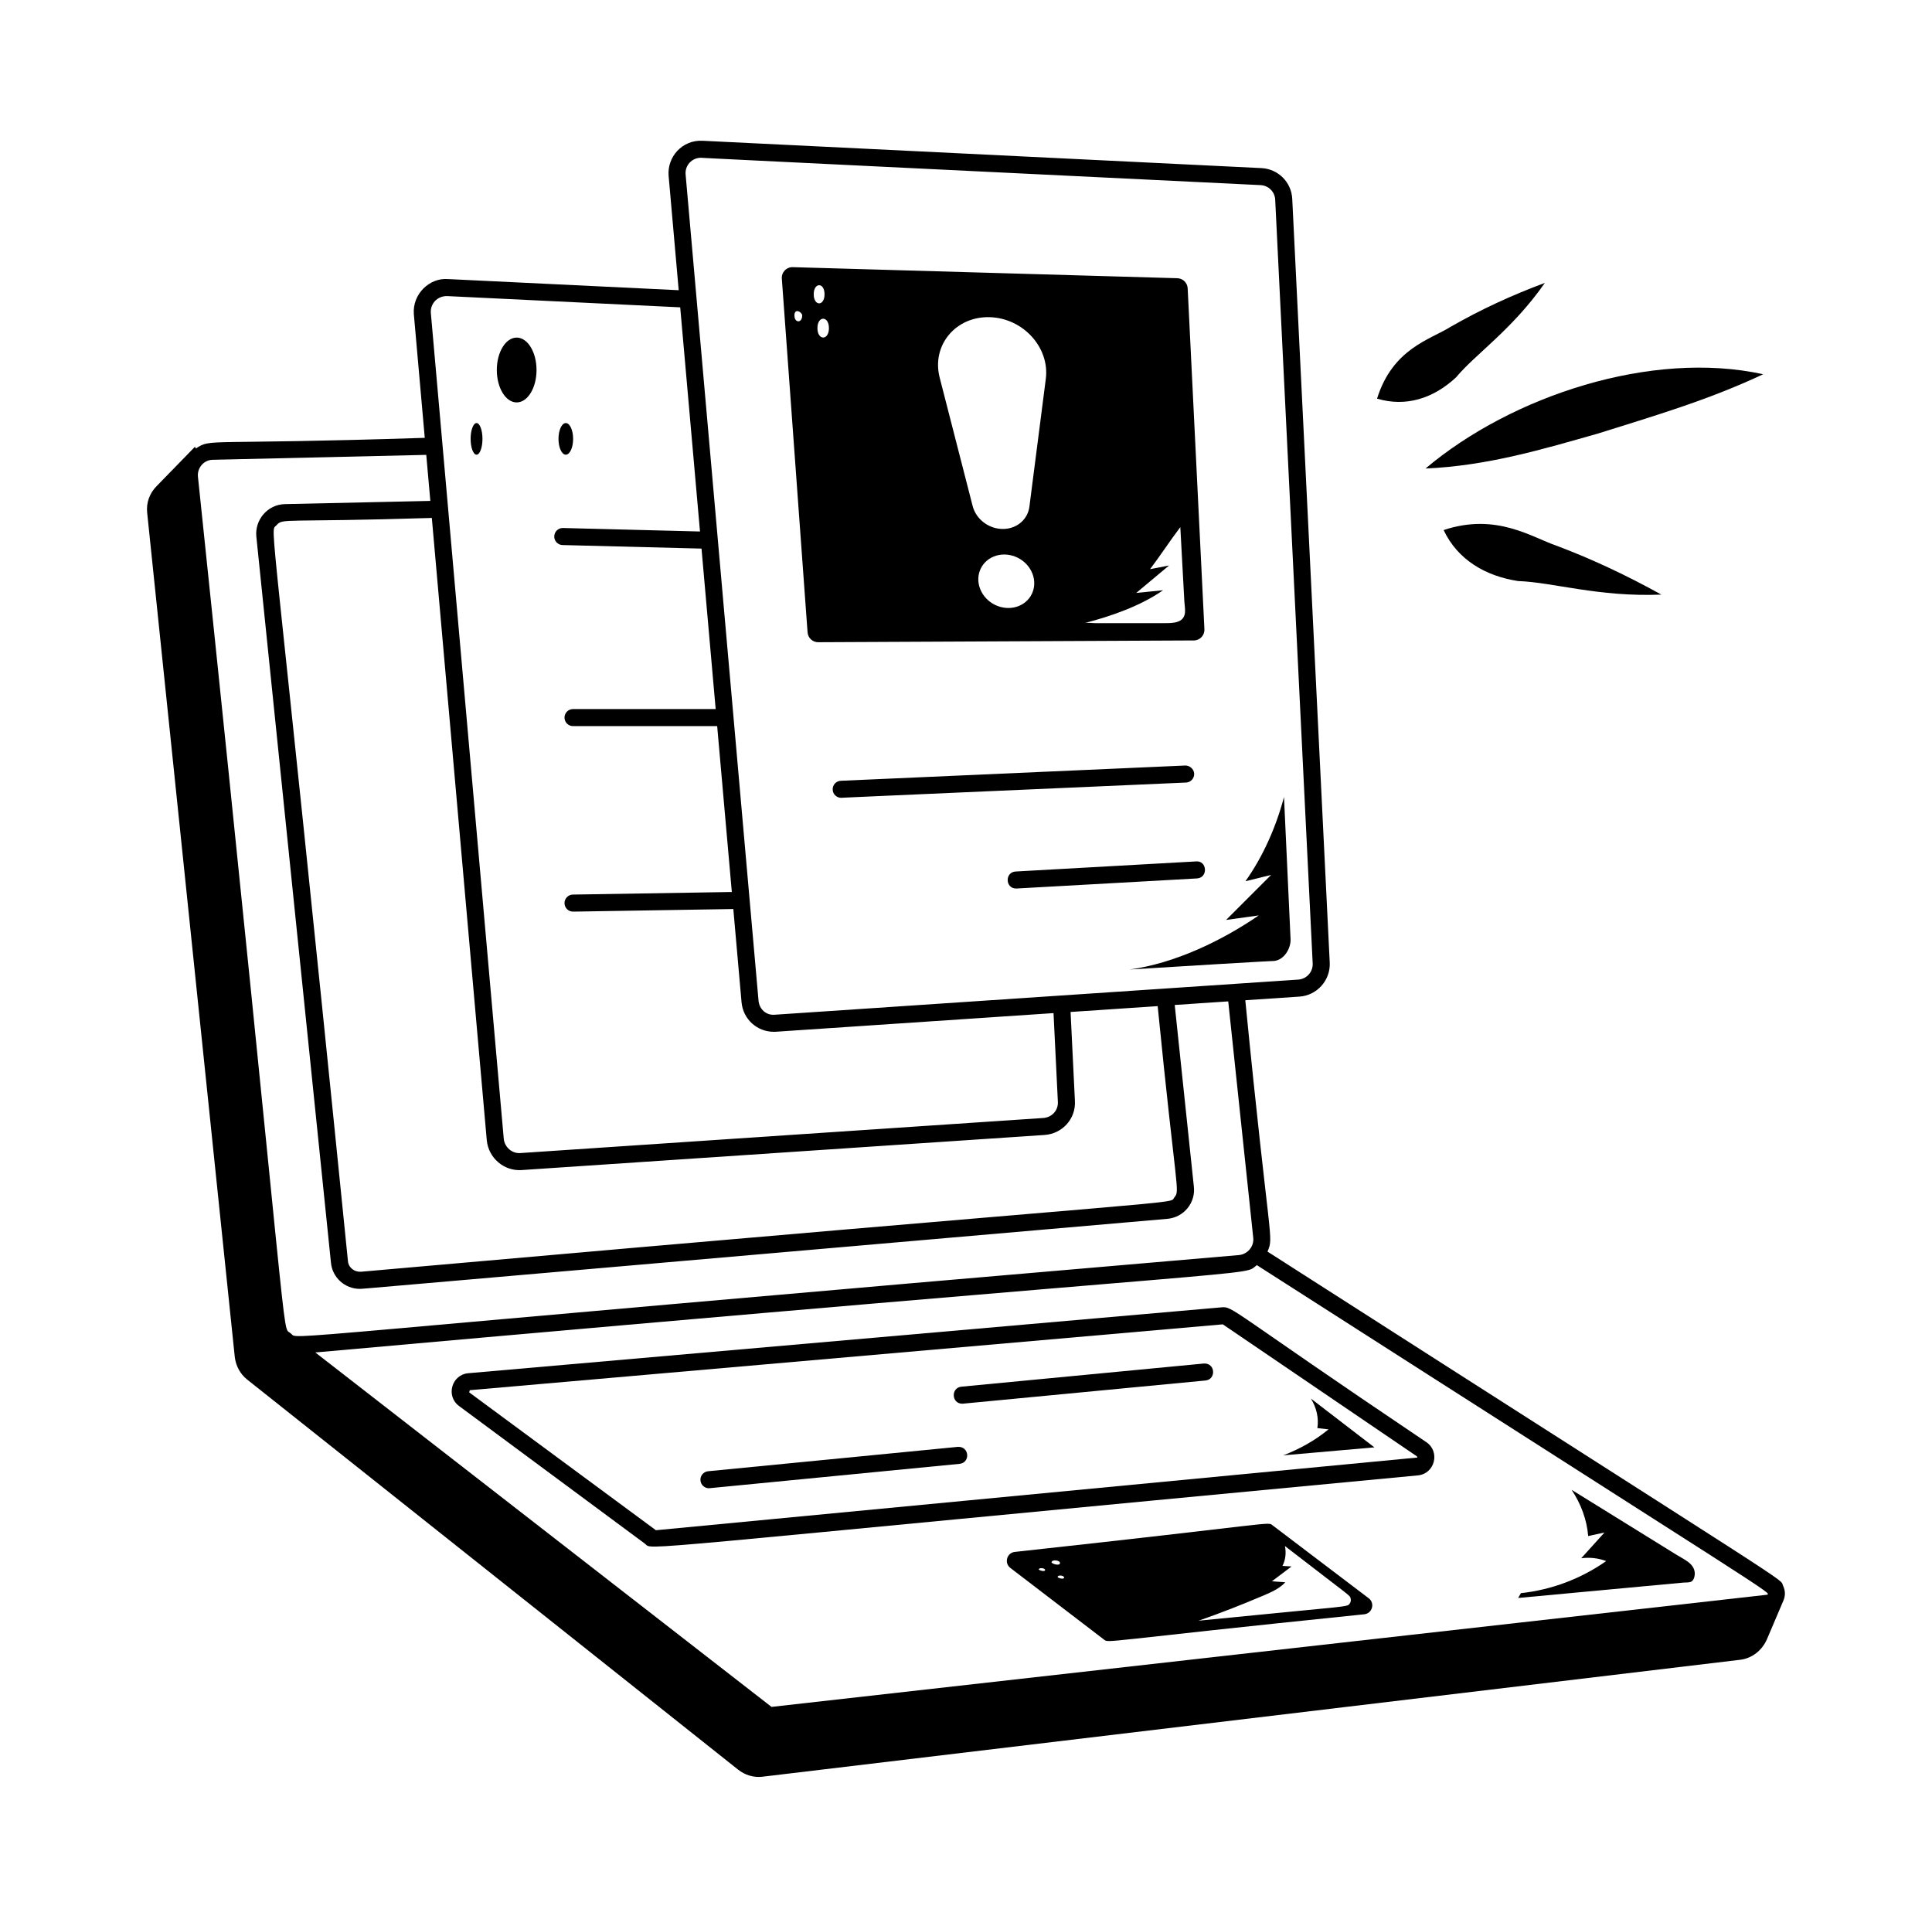 <svg width="119" height="118" viewBox="0 0 119 118" fill="none" xmlns="http://www.w3.org/2000/svg">
<path d="M14.461 83.571L9.064 31.572C9.001 30.963 9.211 30.375 9.652 29.934L12.004 27.519C12.025 27.553 12.046 27.586 12.067 27.619C13.043 26.985 12.444 27.412 26.163 26.965L25.49 19.346C25.397 18.103 26.46 17.096 27.59 17.187L41.804 17.873L41.184 10.841C41.079 9.668 42.022 8.604 43.271 8.669L77.696 10.353C78.727 10.403 79.544 11.218 79.595 12.25L81.904 59.287C81.956 60.368 81.121 61.306 80.04 61.378L76.703 61.602C78.196 76.778 78.478 76.097 78.071 77.082C111.59 98.549 109.579 97.13 109.825 97.655C109.98 97.984 109.96 98.267 109.869 98.524C109.87 98.524 109.869 98.524 109.869 98.524C109.722 98.869 108.751 101.15 108.841 100.939C108.547 101.632 107.917 102.137 107.182 102.221L46.95 109.424C46.425 109.487 45.879 109.319 45.459 108.983L15.217 84.957C14.797 84.621 14.524 84.118 14.461 83.571ZM77.414 77.915C76.422 78.659 79.937 77.883 19.421 83.294C22.321 85.546 8.982 75.185 47.521 105.122L108.837 98.216C109.115 98.083 109.678 98.575 77.414 77.915ZM65.941 62.324L66.209 67.815C66.264 68.897 65.452 69.812 64.353 69.898L32.108 72.062C31.051 72.124 30.099 71.334 29.984 70.24L26.598 31.898C17.321 32.188 17.434 31.891 17.028 32.351C16.592 32.84 16.653 30.188 21.431 77.664C21.468 78.071 21.823 78.344 22.229 78.323C74.882 73.665 71.951 74.213 72.333 73.743C72.694 73.306 72.449 73.481 71.306 61.964L65.941 62.324ZM27.541 18.235C26.908 18.226 26.5 18.731 26.536 19.262L27.603 31.337C27.603 31.343 27.608 31.346 27.609 31.351C27.609 31.355 27.605 31.357 27.605 31.361L31.029 70.138C31.081 70.657 31.546 71.053 32.047 71.014L64.277 68.852C64.798 68.81 65.185 68.379 65.159 67.867L64.891 62.394L47.8 63.541C47.753 63.544 47.708 63.545 47.662 63.545C46.629 63.545 45.769 62.769 45.675 61.724L45.168 55.984L35.304 56.144H35.295C35.008 56.144 34.775 55.914 34.77 55.627C34.766 55.338 34.996 55.099 35.287 55.094L45.076 54.935L44.174 44.719H35.295C35.006 44.719 34.77 44.485 34.77 44.194C34.77 43.904 35.006 43.669 35.295 43.669H44.081L43.209 33.786L34.649 33.568C34.36 33.561 34.13 33.32 34.139 33.029C34.147 32.744 34.381 32.518 34.664 32.518C34.668 32.518 34.672 32.518 34.678 32.518L43.116 32.733L41.897 18.928L27.541 18.235ZM80.854 59.338L78.545 12.301C78.522 11.812 78.135 11.425 77.644 11.401C65.884 10.826 42.925 9.716 43.173 9.716C42.618 9.716 42.179 10.191 42.23 10.747L44.218 33.281C44.218 33.283 44.221 33.284 44.221 33.287C44.221 33.288 44.219 33.289 44.219 33.29L46.721 61.63C46.768 62.148 47.187 62.546 47.73 62.493C49.21 62.393 58.758 61.753 79.97 60.33C80.483 60.296 80.879 59.851 80.854 59.338ZM75.652 61.672L72.356 61.893L73.534 73.072C73.653 74.076 72.918 74.975 71.902 75.064C20.582 79.518 22.389 79.377 22.159 79.377C21.249 79.377 20.47 78.683 20.385 77.766L15.787 33.024C15.699 32.01 16.477 31.078 17.537 31.047L26.506 30.849L26.255 28.014L13.117 28.317C12.547 28.317 12.139 28.826 12.192 29.356C17.968 84.569 17.317 81.62 17.882 82.098L17.919 82.127C18.463 82.541 15.13 82.523 76.32 77.295C76.846 77.241 77.249 76.767 77.193 76.235L75.652 61.672Z" fill="black"/>
<path d="M87.329 90.865C37.457 95.573 40.282 95.48 39.726 95.072L28.276 86.593C27.445 85.981 27.816 84.66 28.846 84.572L75.225 80.516C75.963 80.448 75.595 80.569 87.856 88.82C88.724 89.411 88.377 90.766 87.329 90.865ZM87.266 89.687L75.317 81.562L28.936 85.618C28.936 85.618 28.899 85.749 28.899 85.751L40.4 94.242L87.294 89.766C87.307 89.716 87.278 89.697 87.266 89.687Z" fill="black"/>
<path d="M59.268 86.449C58.603 86.449 58.559 85.465 59.219 85.401L74.149 83.975C74.868 83.933 74.918 84.957 74.248 85.021L59.317 86.447C59.301 86.448 59.284 86.449 59.268 86.449Z" fill="black"/>
<path d="M43.616 90.609L58.998 89.108C59.718 89.071 59.776 90.087 59.1 90.154C58.804 90.183 43.907 91.633 43.667 91.657C43.401 91.657 43.171 91.454 43.145 91.183C43.116 90.894 43.327 90.637 43.616 90.609Z" fill="black"/>
<path d="M103.692 97.467C103.311 97.503 94.757 98.298 93.509 98.414L93.68 98.117C95.56 97.916 97.386 97.229 98.932 96.141C98.444 95.958 97.91 95.898 97.393 95.969C97.872 95.44 98.35 94.911 98.828 94.382C98.493 94.455 98.158 94.528 97.823 94.6C97.74 93.58 97.369 92.604 96.801 91.752C98.441 92.768 99.46 93.399 103.289 95.77C103.712 96.033 104.342 96.28 104.386 96.853C104.402 97.055 104.334 97.357 104.131 97.426C104.005 97.47 103.825 97.455 103.692 97.467Z" fill="black"/>
<path d="M62.513 95.577C78.788 93.802 78.053 93.7 78.381 93.938L84.294 98.423C84.705 98.72 84.532 99.366 84.029 99.419C67.597 101.101 68.314 101.219 67.983 100.964L62.232 96.564C61.835 96.26 62.015 95.626 62.513 95.577ZM83.123 98.775C83.201 98.679 83.225 98.542 83.186 98.425C83.118 98.224 83.292 98.422 79.144 95.215C79.228 95.627 79.186 96.064 78.993 96.439C79.179 96.45 79.366 96.462 79.552 96.473C79.148 96.778 78.744 97.083 78.341 97.388C78.616 97.408 78.892 97.428 79.168 97.448C78.812 97.832 78.318 98.052 77.837 98.257C76.506 98.822 75.192 99.341 73.825 99.814C83.161 98.884 82.953 98.985 83.123 98.775ZM65.542 97.162C65.558 97.023 65.159 96.978 65.143 97.117C65.137 97.175 65.527 97.3 65.542 97.162ZM65.288 96.275C65.309 96.083 64.791 96.025 64.769 96.217C64.76 96.297 65.266 96.466 65.288 96.275ZM64.372 96.698C64.386 96.572 63.997 96.528 63.983 96.654C63.977 96.706 64.358 96.823 64.372 96.698Z" fill="black"/>
<path d="M81.142 87.952C81.242 87.323 81.08 86.674 80.743 86.133L84.654 89.138L79.043 89.63C80.074 89.226 80.973 88.732 81.829 88.03C81.6 88.004 81.371 87.978 81.142 87.952Z" fill="black"/>
<path d="M51.79 48.086L73.007 47.146C73.263 47.137 73.542 47.358 73.554 47.647C73.567 47.937 73.343 48.182 73.052 48.195C68.66 48.389 51.6 49.135 51.813 49.135C51.534 49.135 51.3 48.915 51.288 48.634C51.275 48.343 51.499 48.098 51.79 48.086Z" fill="black"/>
<path d="M73.725 54.1C58.787 54.935 63.55 54.668 62.589 54.722C61.912 54.722 61.885 53.711 62.56 53.673L73.668 53.052C74.36 52.99 74.423 54.061 73.725 54.1Z" fill="black"/>
<path d="M69.581 59.708C72.326 59.338 75.249 57.949 77.53 56.378C76.86 56.471 76.19 56.563 75.521 56.656C76.445 55.732 77.369 54.807 78.294 53.883C77.766 54.013 77.238 54.143 76.711 54.273C77.804 52.739 78.605 50.906 79.087 49.085C79.531 58.701 79.481 57.62 79.491 57.837C79.516 58.401 79.104 59.106 78.499 59.18C78.368 59.196 79.414 59.1 69.581 59.708Z" fill="black"/>
<path d="M73.572 39.443L50.441 39.552C50.084 39.576 49.773 39.31 49.742 38.954L48.157 17.168C48.122 16.771 48.445 16.434 48.844 16.454L72.53 17.135C72.868 17.152 73.138 17.422 73.154 17.76L74.185 38.755C74.202 39.113 73.93 39.419 73.572 39.443ZM48.932 19.427C48.932 19.909 49.411 19.91 49.411 19.427C49.411 19.225 48.932 18.944 48.932 19.427ZM60.443 36.428C60.871 37.268 61.907 37.667 62.757 37.319C63.607 36.971 63.948 36.007 63.519 35.167C63.091 34.327 62.055 33.928 61.205 34.276C60.356 34.625 60.014 35.588 60.443 36.428ZM50.12 18.124C50.12 18.869 50.787 18.869 50.787 18.124C50.787 17.379 50.12 17.38 50.12 18.124ZM50.349 20.208C50.349 20.98 51.057 20.981 51.057 20.208C51.057 19.436 50.349 19.436 50.349 20.208ZM60.971 19.534C58.864 19.469 57.368 21.268 57.878 23.254L59.909 31.163C60.125 32.004 60.949 32.608 61.837 32.576C62.657 32.546 63.306 31.979 63.405 31.205L64.416 23.332C64.663 21.406 63.023 19.598 60.971 19.534ZM72.949 37.038C72.866 35.514 72.784 33.989 72.701 32.464C72.047 33.324 71.49 34.194 70.837 35.054C71.227 34.978 71.617 34.902 72.007 34.827C71.333 35.39 70.659 35.953 69.985 36.517C70.536 36.462 71.087 36.406 71.638 36.351C70.255 37.317 68.422 37.959 66.789 38.377C66.976 38.329 67.239 38.377 67.431 38.377C68.403 38.377 70.862 38.377 71.783 38.377C72.253 38.377 72.919 38.365 72.987 37.737C73.011 37.515 72.961 37.261 72.949 37.038Z" fill="black"/>
<path d="M31.824 24.784C31.149 24.784 30.601 23.89 30.601 22.788C30.601 21.685 31.149 20.791 31.824 20.791C32.499 20.791 33.047 21.685 33.047 22.788C33.047 23.89 32.499 24.784 31.824 24.784Z" fill="black"/>
<path d="M29.352 28.003C29.151 28.003 28.988 27.567 28.988 27.029C28.988 26.491 29.151 26.055 29.352 26.055C29.554 26.055 29.717 26.491 29.717 27.029C29.717 27.567 29.554 28.003 29.352 28.003Z" fill="black"/>
<path d="M34.85 28.003C34.602 28.003 34.4 27.567 34.4 27.029C34.4 26.491 34.602 26.055 34.85 26.055C35.099 26.055 35.301 26.491 35.301 27.029C35.301 27.567 35.099 28.003 34.85 28.003Z" fill="black"/>
<path d="M108.602 23.049C105.155 24.667 101.814 25.633 98.444 26.695C95.051 27.66 91.622 28.689 87.803 28.855C93.113 24.375 101.728 21.54 108.602 23.049Z" fill="black"/>
<path d="M95.896 33.617C98.1 34.448 100.223 35.452 102.33 36.62C98.45 36.777 95.661 35.859 93.502 35.785C91.505 35.477 89.789 34.486 88.918 32.645C92.18 31.561 94.353 33.099 95.896 33.617Z" fill="black"/>
<path d="M89.686 23.239C88.285 24.543 86.593 25.081 84.819 24.55C85.787 21.452 88.094 20.918 89.358 20.122C91.196 19.069 93.112 18.181 95.156 17.422C93.145 20.301 90.868 21.814 89.686 23.239Z" fill="black"/>
</svg>
